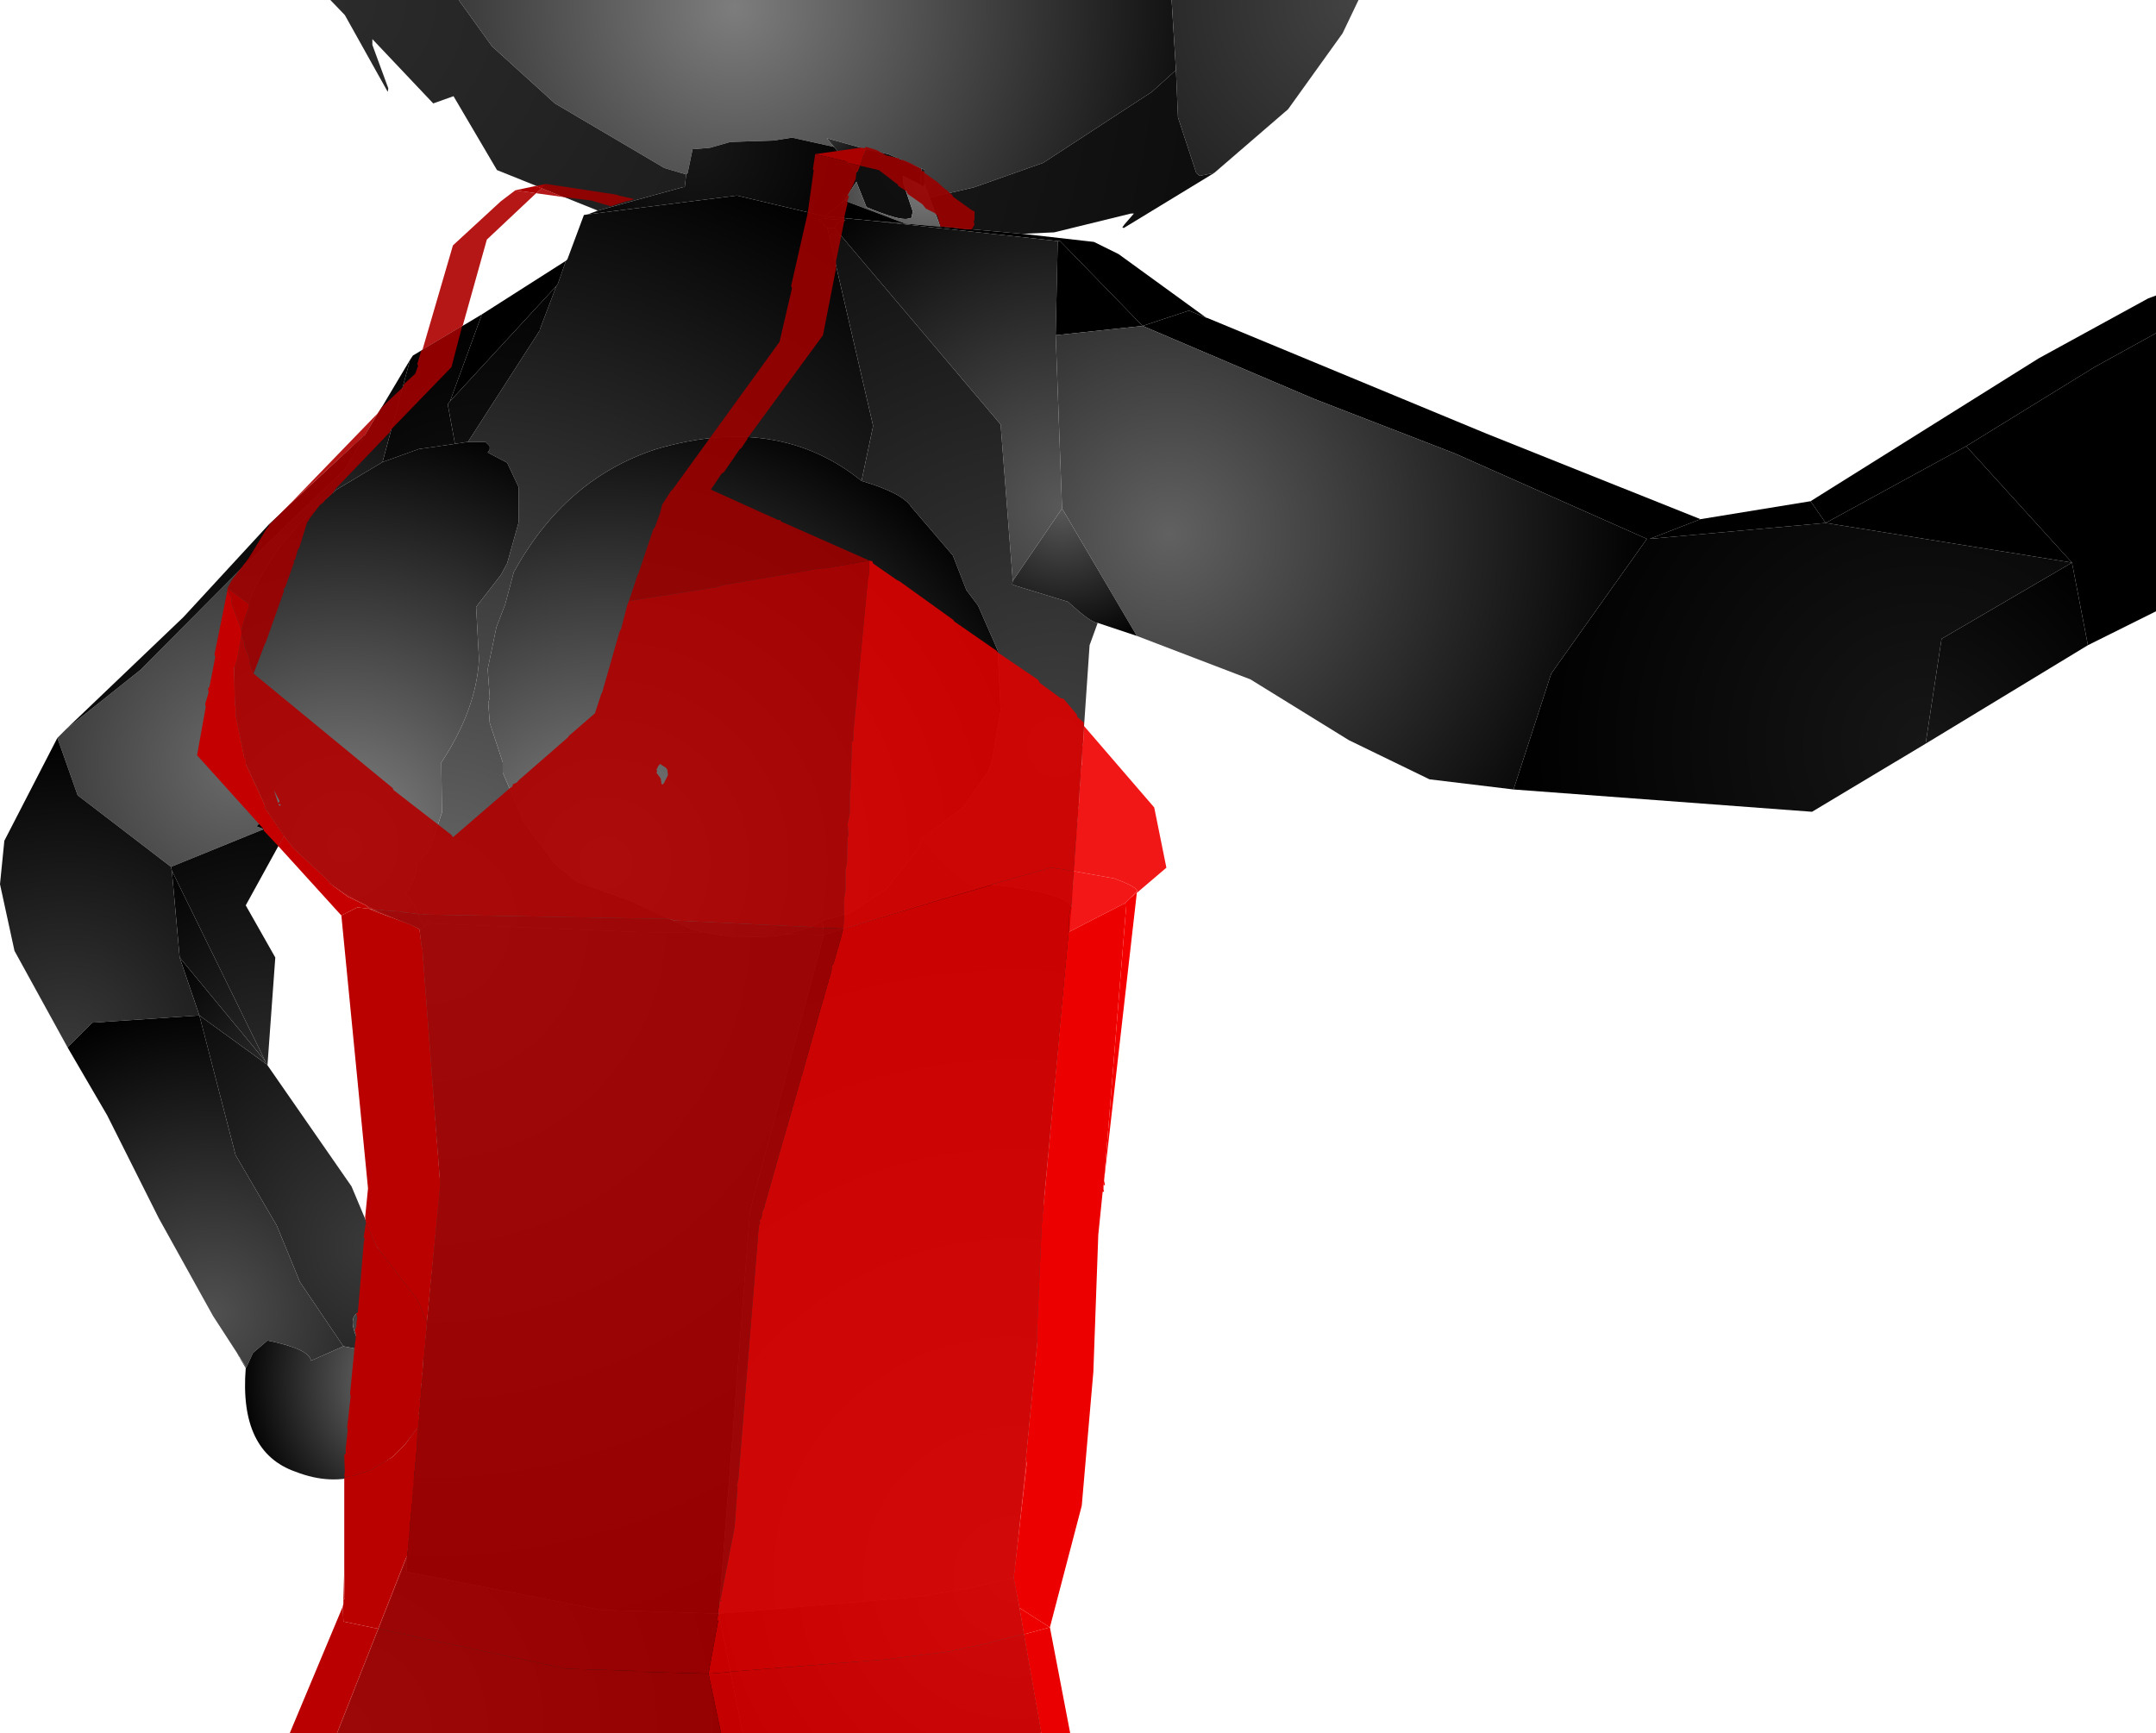 <?xml version="1.0" encoding="UTF-8" standalone="no"?>
<svg xmlns:xlink="http://www.w3.org/1999/xlink" height="299.1px" width="372.0px" xmlns="http://www.w3.org/2000/svg">
  <g transform="matrix(1.0, 0.0, 0.0, 1.0, 372.9, 300.0)">
    <path d="M-293.75 -300.0 L-170.75 -300.0 -170.0 -287.9 -174.15 -284.15 -192.9 -271.9 -204.9 -267.65 -212.5 -265.9 -213.4 -268.15 -213.4 -270.75 -213.9 -270.9 -219.65 -273.4 -223.5 -274.25 -230.25 -276.15 -229.0 -274.65 -236.25 -276.25 -239.4 -275.75 -246.9 -275.5 -250.4 -274.5 -253.4 -274.25 -254.25 -270.15 -254.5 -269.9 -258.25 -271.0 -277.15 -282.15 -288.0 -292.0 -293.75 -300.0" fill="url(#gradient0)" fill-rule="evenodd" stroke="none"/>
    <path d="M-170.75 -300.0 L-138.5 -300.0 -141.25 -294.25 -150.65 -281.15 -163.4 -270.15 -165.9 -269.65 -166.5 -270.15 -169.65 -279.75 -170.0 -287.9 -170.75 -300.0" fill="url(#gradient1)" fill-rule="evenodd" stroke="none"/>
    <path d="M-269.75 -263.65 L-287.15 -270.65 -294.65 -283.4 -298.15 -282.15 -308.65 -293.25 -308.65 -292.25 -305.9 -284.75 -306.0 -284.15 -313.4 -297.4 -315.9 -300.0 -293.75 -300.0 -288.0 -292.0 -277.15 -282.15 -258.25 -271.0 -254.5 -269.9 -254.75 -267.75 -255.25 -267.65 -269.75 -263.65 M-163.4 -270.15 L-179.0 -260.65 -179.25 -260.75 -178.9 -261.25 -177.25 -263.15 -177.75 -263.15 -191.0 -259.9 -196.5 -259.65 -210.65 -260.9 -212.5 -265.9 -204.9 -267.65 -192.9 -271.9 -174.15 -284.15 -170.0 -287.9 -169.65 -279.75 -166.5 -270.15 -165.9 -269.65 -163.4 -270.15" fill="url(#gradient2)" fill-rule="evenodd" stroke="none"/>
    <path d="M-271.5 -263.0 L-269.75 -263.65 -255.25 -267.65 -254.75 -267.75 -254.5 -269.9 -254.25 -270.15 -253.4 -274.25 -250.4 -274.5 -246.9 -275.5 -239.4 -275.75 -236.25 -276.25 -229.0 -274.65 -225.15 -270.25 -225.15 -268.65 -227.25 -265.4 -230.5 -262.65 -245.75 -266.25 -271.5 -263.0" fill="url(#gradient3)" fill-rule="evenodd" stroke="none"/>
    <path d="M-223.5 -274.25 L-225.15 -270.25 -229.0 -274.65 -230.25 -276.15 -223.5 -274.25" fill="url(#gradient4)" fill-rule="evenodd" stroke="none"/>
    <path d="M-214.15 -268.15 L-217.15 -269.65 -217.0 -268.25 -215.4 -263.5 -215.65 -262.4 -216.25 -262.25 Q-217.75 -261.9 -223.4 -264.25 L-225.15 -268.65 -225.15 -270.25 -223.5 -274.25 -219.65 -273.4 -213.9 -270.9 -214.15 -268.15" fill="url(#gradient5)" fill-rule="evenodd" stroke="none"/>
    <path d="M-214.15 -268.15 L-213.9 -270.9 -213.4 -270.75 -213.4 -268.15 -213.65 -267.75 -214.15 -268.15" fill="url(#gradient6)" fill-rule="evenodd" stroke="none"/>
    <path d="M-212.5 -265.9 L-210.65 -260.9 -216.65 -261.4 -227.25 -265.4 -225.15 -268.65 -223.4 -264.25 Q-217.75 -261.9 -216.25 -262.25 L-215.65 -262.4 -215.4 -263.5 -217.0 -268.25 -217.15 -269.65 -214.15 -268.15 -213.65 -267.75 -213.4 -268.15 -212.5 -265.9" fill="url(#gradient7)" fill-rule="evenodd" stroke="none"/>
    <path d="M-275.25 -255.0 L-275.0 -255.25 -272.15 -262.9 -271.5 -263.0 -245.75 -266.25 -230.5 -262.65 -230.4 -262.25 -231.75 -262.15 -230.15 -260.65 -222.25 -226.5 -224.25 -217.0 Q-238.65 -228.65 -259.65 -222.5 -275.4 -217.4 -284.25 -201.25 L-285.75 -195.65 -287.25 -191.75 -288.75 -184.5 -288.4 -179.65 -288.65 -178.65 -288.4 -175.25 -286.15 -168.4 -286.15 -166.65 -282.4 -157.9 -277.0 -150.75 -273.25 -147.75 -264.4 -144.65 -253.25 -139.5 -251.0 -139.0 -262.9 -139.15 -299.0 -140.65 -299.75 -140.0 -301.65 -144.25 -302.9 -146.0 Q-301.4 -147.25 -300.9 -151.0 L-298.75 -153.4 -296.65 -159.75 -296.75 -168.4 Q-290.75 -177.5 -290.25 -186.15 L-290.75 -195.25 -286.5 -200.75 -285.4 -202.75 -283.4 -209.9 -283.4 -215.9 -285.4 -220.15 -288.75 -221.9 -288.4 -222.4 -288.4 -223.0 -289.15 -223.75 -292.15 -223.75 -279.75 -243.0 -279.75 -243.15 -276.9 -250.65 -276.65 -251.0 -275.25 -255.0 M-237.4 -138.75 L-233.0 -140.0 -231.0 -141.15 -230.75 -138.65 -237.4 -138.75 M-300.65 -139.75 L-300.25 -139.65 -300.5 -139.5 -300.65 -139.75" fill="url(#gradient8)" fill-rule="evenodd" stroke="none"/>
    <path d="M-227.25 -265.4 L-216.65 -261.4 -222.4 -261.9 -222.5 -261.9 -224.9 -262.15 -225.25 -262.15 -226.0 -262.25 -226.65 -262.25 -227.25 -262.4 -228.0 -262.4 -228.4 -262.5 -230.5 -262.65 -227.25 -265.4" fill="url(#gradient9)" fill-rule="evenodd" stroke="none"/>
    <path d="M-196.5 -259.65 L-184.15 -258.25 -179.9 -256.15 -164.75 -245.15 -167.75 -246.4 -175.75 -243.75 -190.0 -258.4 -190.4 -258.4 -222.4 -261.9 -216.65 -261.4 -210.65 -260.9 -196.5 -259.65" fill="url(#gradient10)" fill-rule="evenodd" stroke="none"/>
    <path d="M-190.4 -258.4 L-190.75 -242.15 -189.65 -212.25 -198.15 -199.75 -200.25 -226.75 -228.9 -260.65 -228.25 -261.65 -227.0 -262.0 -230.4 -262.25 -230.5 -262.65 -228.4 -262.5 -228.0 -262.4 -227.25 -262.4 -226.65 -262.25 -226.0 -262.25 -225.25 -262.15 -224.9 -262.15 -222.5 -261.9 -222.4 -261.9 -190.4 -258.4" fill="url(#gradient11)" fill-rule="evenodd" stroke="none"/>
    <path d="M-230.15 -260.65 L-231.75 -262.15 -230.4 -262.25 -227.0 -262.0 -228.25 -261.65 -228.9 -260.65 -230.15 -260.65" fill="url(#gradient12)" fill-rule="evenodd" stroke="none"/>
    <path d="M-183.5 -192.5 L-184.9 -188.65 -188.0 -143.4 Q-188.9 -146.0 -202.4 -147.4 L-230.75 -138.65 -231.0 -141.15 -226.25 -142.4 -219.9 -146.65 -214.4 -153.65 -213.9 -155.15 -206.65 -160.75 -202.4 -166.9 -201.75 -168.65 -200.25 -177.4 -200.75 -187.75 -204.15 -195.5 -206.15 -198.15 -208.5 -204.15 -215.65 -212.5 Q-217.15 -214.9 -224.25 -217.0 L-222.25 -226.5 -230.15 -260.65 -228.9 -260.65 -200.25 -226.75 -198.15 -199.75 -198.25 -199.15 -197.65 -198.9 -188.65 -196.15 Q-184.5 -192.4 -183.5 -192.5" fill="url(#gradient13)" fill-rule="evenodd" stroke="none"/>
    <path d="M-289.75 -245.75 L-275.25 -255.0 -276.65 -251.0 -276.9 -250.65 -295.25 -230.75 -289.75 -245.75" fill="url(#gradient14)" fill-rule="evenodd" stroke="none"/>
    <path d="M-302.15 -237.9 L-301.65 -238.65 -289.75 -245.75 -295.25 -230.75 -295.65 -230.25 -294.4 -223.4 -300.65 -222.5 -306.9 -220.25 -302.15 -237.9" fill="url(#gradient15)" fill-rule="evenodd" stroke="none"/>
    <path d="M-363.0 -172.65 L-361.5 -174.15 -348.65 -184.4 -330.9 -202.25 -313.4 -219.0 -312.0 -221.4 -311.9 -221.5 -311.75 -221.75 -311.65 -222.0 -310.9 -223.25 -310.9 -223.4 -309.9 -224.9 -302.15 -237.9 -306.9 -220.25 -315.0 -215.4 -315.25 -215.15 Q-331.4 -201.9 -332.5 -184.75 L-332.25 -176.0 -330.65 -168.5 -326.5 -159.5 -327.15 -158.75 -327.4 -158.4 -327.75 -158.25 -328.65 -157.4 -327.4 -156.9 -343.4 -150.4 -359.5 -162.75 -363.0 -172.65" fill="url(#gradient16)" fill-rule="evenodd" stroke="none"/>
    <path d="M-310.25 -224.65 L-309.9 -224.9 -310.9 -223.4 -310.25 -224.65" fill="url(#gradient17)" fill-rule="evenodd" stroke="none"/>
    <path d="M-361.5 -174.15 L-341.25 -193.5 -326.5 -209.5 -310.25 -224.65 -310.9 -223.4 -310.9 -223.25 -311.65 -222.0 -311.75 -221.75 -311.9 -221.5 -312.0 -221.4 -313.4 -219.0 -330.9 -202.25 -348.65 -184.4 -361.5 -174.15" fill="url(#gradient18)" fill-rule="evenodd" stroke="none"/>
    <path d="M-276.9 -250.65 L-279.75 -243.15 -279.75 -243.0 -292.15 -223.75 -294.4 -223.4 -295.65 -230.25 -295.25 -230.75 -276.9 -250.65" fill="url(#gradient19)" fill-rule="evenodd" stroke="none"/>
    <path d="M-79.5 -210.4 L-88.25 -207.0 -88.75 -207.0 -121.9 -221.75 -146.15 -231.15 -175.75 -243.75 -167.75 -246.4 -164.75 -245.15 -164.65 -245.15 -116.4 -225.15 -79.5 -210.4" fill="url(#gradient20)" fill-rule="evenodd" stroke="none"/>
    <path d="M-190.4 -258.4 L-190.0 -258.4 -175.75 -243.75 -190.75 -242.15 -190.4 -258.4" fill="url(#gradient21)" fill-rule="evenodd" stroke="none"/>
    <path d="M-111.75 -163.75 L-126.25 -165.5 -140.15 -172.25 -157.15 -182.75 -176.75 -190.25 -189.65 -212.25 -190.75 -242.15 -175.75 -243.75 -146.15 -231.15 -121.9 -221.75 -88.75 -207.0 -105.25 -183.75 -111.75 -163.75" fill="url(#gradient22)" fill-rule="evenodd" stroke="none"/>
    <path d="M-88.25 -207.0 L-57.9 -209.75 -15.4 -202.9 -37.9 -189.75 -40.65 -171.65 -60.25 -159.9 -111.75 -163.75 -105.25 -183.75 -88.75 -207.0 -88.25 -207.0" fill="url(#gradient23)" fill-rule="evenodd" stroke="none"/>
    <path d="M-60.5 -213.5 L-57.9 -209.75 -88.25 -207.0 -79.5 -210.4 -60.5 -213.5" fill="url(#gradient24)" fill-rule="evenodd" stroke="none"/>
    <path d="M-57.9 -209.75 L-60.5 -213.5 -21.15 -238.15 -2.25 -248.5 -0.9 -249.0 -0.9 -242.5 -11.5 -236.65 -33.65 -223.0 -57.9 -209.75" fill="url(#gradient25)" fill-rule="evenodd" stroke="none"/>
    <path d="M-33.65 -223.0 L-11.5 -236.65 -0.9 -242.5 -0.9 -194.5 -12.65 -188.65 -15.4 -202.9 -33.65 -223.0" fill="url(#gradient26)" fill-rule="evenodd" stroke="none"/>
    <path d="M-57.9 -209.75 L-33.65 -223.0 -15.4 -202.9 -57.9 -209.75" fill="url(#gradient27)" fill-rule="evenodd" stroke="none"/>
    <path d="M-292.15 -223.75 L-289.15 -223.75 -288.4 -223.0 -288.4 -222.4 -288.75 -221.9 -285.4 -220.15 -283.4 -215.9 -283.4 -209.9 -285.4 -202.75 -286.5 -200.75 -290.75 -195.25 -290.25 -186.15 Q-290.75 -177.5 -296.75 -168.4 L-296.65 -159.75 -298.75 -153.4 -300.9 -151.0 Q-301.4 -147.25 -302.9 -146.0 L-301.65 -144.25 -299.75 -140.0 -300.25 -139.65 -300.65 -139.75 Q-319.5 -147.15 -323.9 -155.75 L-325.65 -158.25 -326.25 -159.15 -326.5 -159.5 -330.65 -168.5 -332.25 -176.0 -332.5 -184.75 Q-331.4 -201.9 -315.25 -215.15 L-315.0 -215.4 -306.9 -220.25 -300.65 -222.5 -294.4 -223.4 -292.15 -223.75" fill="url(#gradient28)" fill-rule="evenodd" stroke="none"/>
    <path d="M-302.75 -31.0 L-300.9 -53.5 -299.9 -64.5 -299.9 -65.15 -299.25 -71.65 -299.2 -72.2 -297.0 -96.4 -300.5 -139.5 -300.25 -139.65 -299.75 -140.0 -299.0 -140.65 -262.9 -139.15 -251.0 -139.0 -246.15 -138.25 -239.4 -138.4 -237.4 -138.75 -230.75 -138.65 -243.5 -91.0 -248.9 -21.5 -269.25 -22.15 -302.75 -28.75 -302.75 -31.0" fill="url(#gradient29)" fill-rule="evenodd" stroke="none"/>
    <path d="M-224.25 -217.0 Q-217.15 -214.9 -215.65 -212.5 L-208.5 -204.15 -206.15 -198.15 -204.15 -195.5 -200.75 -187.75 -200.25 -177.4 -201.75 -168.65 -202.4 -166.9 -206.65 -160.75 -213.9 -155.15 -214.4 -153.65 -219.9 -146.65 -226.25 -142.4 -231.0 -141.15 -233.0 -140.0 -237.4 -138.75 -239.4 -138.4 -246.15 -138.25 -251.0 -139.0 -253.25 -139.5 -264.4 -144.65 -273.25 -147.75 -277.0 -150.75 -282.4 -157.9 -286.15 -166.65 -286.15 -168.4 -288.4 -175.25 -288.65 -178.65 -288.4 -179.65 -288.75 -184.5 -287.25 -191.75 -285.75 -195.65 -284.25 -201.25 Q-275.4 -217.4 -259.65 -222.5 -238.65 -228.65 -224.25 -217.0" fill="url(#gradient30)" fill-rule="evenodd" stroke="none"/>
    <path d="M-326.5 -159.5 L-326.25 -159.15 -327.15 -158.75 -326.5 -159.5" fill="url(#gradient31)" fill-rule="evenodd" stroke="none"/>
    <path d="M-326.25 -159.15 L-325.65 -158.25 -327.4 -156.9 -328.65 -157.4 -327.75 -158.25 -327.4 -158.4 -327.15 -158.75 -326.25 -159.15" fill="url(#gradient32)" fill-rule="evenodd" stroke="none"/>
    <path d="M-176.75 -190.25 L-183.5 -192.5 Q-184.5 -192.4 -188.65 -196.15 L-197.65 -198.9 -198.25 -199.15 -198.15 -199.75 -189.65 -212.25 -176.75 -190.25" fill="url(#gradient33)" fill-rule="evenodd" stroke="none"/>
    <path d="M-15.4 -202.9 L-12.65 -188.65 -40.65 -171.65 -37.9 -189.75 -15.4 -202.9" fill="url(#gradient34)" fill-rule="evenodd" stroke="none"/>
    <path d="M-325.65 -158.25 L-323.9 -155.75 -330.5 -143.75 -325.4 -134.75 -326.75 -116.15 -327.0 -116.4 -327.15 -116.9 -343.25 -149.75 -343.4 -150.4 -327.4 -156.9 -325.65 -158.25" fill="url(#gradient35)" fill-rule="evenodd" stroke="none"/>
    <path d="M-326.75 -116.15 L-312.25 -95.25 -307.9 -84.9 Q-299.4 -75.2 -299.2 -72.2 L-299.25 -71.65 -299.9 -65.15 Q-303.5 -72.75 -308.65 -73.65 -314.5 -74.4 -310.25 -67.0 L-313.65 -67.65 -321.15 -78.75 -325.15 -88.5 -332.25 -100.65 -338.5 -124.75 -327.0 -116.4 -326.75 -116.15" fill="url(#gradient36)" fill-rule="evenodd" stroke="none"/>
    <path d="M-327.15 -116.9 L-327.0 -116.4 -338.5 -124.75 -341.9 -134.75 -327.15 -116.9" fill="url(#gradient37)" fill-rule="evenodd" stroke="none"/>
    <path d="M-341.9 -134.75 L-343.25 -149.75 -327.15 -116.9 -341.9 -134.75" fill="url(#gradient38)" fill-rule="evenodd" stroke="none"/>
    <path d="M-361.25 -119.25 L-370.4 -135.9 -372.9 -147.4 -372.15 -154.9 -363.0 -172.65 -359.5 -162.75 -343.4 -150.4 -343.25 -149.75 -341.9 -134.75 -338.5 -124.75 -357.0 -123.5 -361.25 -119.25" fill="url(#gradient39)" fill-rule="evenodd" stroke="none"/>
    <path d="M-332.0 -66.5 L-336.15 -72.9 -345.5 -89.75 -354.4 -107.5 -361.25 -119.25 -357.0 -123.5 -338.5 -124.75 -332.25 -100.65 -325.15 -88.5 -321.15 -78.75 -313.65 -67.65 -319.25 -65.15 Q-319.4 -67.15 -326.75 -68.65 L-329.25 -66.5 -330.4 -64.0 -332.0 -66.5" fill="url(#gradient40)" fill-rule="evenodd" stroke="none"/>
    <path d="M-188.0 -143.4 L-192.75 -93.4 -193.9 -68.4 -197.9 -27.75 -205.15 -26.0 -214.5 -24.4 -248.9 -21.5 -243.5 -91.0 -230.75 -138.65 -202.4 -147.4 Q-188.9 -146.0 -188.0 -143.4" fill="url(#gradient41)" fill-rule="evenodd" stroke="none"/>
    <path d="M-197.9 -27.75 L-193.25 -1.15 -193.5 -0.9 -244.75 -0.9 -248.9 -21.5 -214.5 -24.4 -205.15 -26.0 -197.9 -27.75" fill="url(#gradient42)" fill-rule="evenodd" stroke="none"/>
    <path d="M-331.4 -65.4 L-331.5 -65.65 -331.75 -66.0 -332.0 -66.5 -330.4 -64.0 -331.4 -65.4" fill="url(#gradient43)" fill-rule="evenodd" stroke="none"/>
    <path d="M-330.5 -63.9 L-331.4 -65.4 -330.4 -64.0 -330.5 -63.9" fill="url(#gradient44)" fill-rule="evenodd" stroke="none"/>
    <path d="M-300.9 -53.5 Q-309.65 -41.25 -321.9 -46.0 -331.65 -49.4 -330.5 -63.9 L-330.4 -64.0 -329.25 -66.5 -326.75 -68.65 Q-319.4 -67.15 -319.25 -65.15 L-313.65 -67.65 -310.25 -67.0 Q-314.5 -74.4 -308.65 -73.65 -303.5 -72.75 -299.9 -65.15 L-299.9 -64.5 -300.9 -53.5" fill="url(#gradient45)" fill-rule="evenodd" stroke="none"/>
    <path d="M-244.75 -0.9 L-314.65 -0.9 -302.75 -31.0 -302.75 -28.75 -269.25 -22.15 -248.9 -21.5 -244.75 -0.9" fill="url(#gradient46)" fill-rule="evenodd" stroke="none"/>
    <path d="M-223.5 -274.65 L-223.5 -274.25 -224.5 -271.4 -226.65 -271.9 -226.9 -272.15 -232.25 -273.4 -224.5 -274.5 -224.15 -274.5 -223.75 -274.4 -223.5 -274.65" fill="#a90000" fill-rule="evenodd" stroke="none"/>
    <path d="M-223.5 -274.65 L-221.75 -274.15 -219.9 -273.15 -217.75 -272.65 -217.65 -272.4 -217.15 -272.4 -216.15 -272.0 -214.0 -270.9 -213.9 -270.5 -213.4 -270.4 -213.4 -270.15 -211.25 -268.65 -210.0 -267.5 -209.5 -267.15 -209.0 -266.65 -208.65 -266.4 -208.4 -266.0 -205.25 -263.75 -204.75 -263.5 -204.75 -262.15 -204.9 -261.75 -204.75 -261.25 -205.25 -260.4 -207.15 -260.5 -207.9 -260.65 -210.65 -260.9 -211.15 -262.75 -211.65 -263.25 -213.15 -264.0 -213.75 -264.75 -216.25 -266.5 -216.4 -266.75 -216.5 -267.0 -217.9 -267.9 -218.0 -268.15 -221.25 -270.65 -224.5 -271.4 -223.5 -274.25 -223.5 -274.65 M-232.25 -273.4 L-226.9 -272.15 -226.65 -271.9 -224.5 -271.4 -224.9 -270.4 -225.15 -270.25 -225.25 -269.15 -225.65 -268.15 -226.65 -266.25 -226.4 -266.15 -226.75 -265.15 -226.65 -265.0 -227.25 -262.4 -227.15 -262.25 -227.25 -262.0 -227.15 -261.9 -227.25 -261.75 -228.65 -254.9 -228.65 -253.65 -230.9 -242.15 -243.9 -224.4 -244.0 -224.15 -245.0 -222.65 -245.25 -222.5 -248.0 -218.5 -248.4 -218.25 -250.25 -215.5 -238.65 -210.25 -238.25 -210.25 -238.15 -210.0 -222.9 -203.25 -230.65 -201.9 -231.4 -201.9 -248.25 -199.0 -249.25 -198.65 -264.4 -196.25 -262.9 -200.75 -262.75 -201.0 -260.15 -208.75 -259.9 -209.0 -259.0 -211.5 -258.65 -212.9 -257.15 -215.25 -256.75 -215.65 -238.4 -241.0 -236.25 -250.25 -236.4 -250.65 -233.5 -263.4 -233.5 -263.5 -232.5 -270.65 -232.65 -270.75 -232.25 -273.4 M-278.65 -268.25 L-266.5 -266.4 -266.15 -266.25 -263.5 -265.65 -264.15 -265.4 -264.9 -265.25 -267.5 -264.4 -270.9 -265.4 -275.75 -266.0 -279.4 -267.5 -278.65 -268.25" fill="#9b0000" fill-opacity="0.91" fill-rule="evenodd" stroke="none"/>
    <path d="M-264.4 -196.25 L-249.25 -198.65 -248.25 -199.0 -231.4 -201.9 -230.65 -201.9 -222.9 -203.25 -223.0 -200.75 -223.15 -200.15 -225.65 -173.65 -225.65 -172.25 -225.9 -171.9 -226.15 -163.65 -226.25 -163.4 -226.25 -159.65 -226.65 -157.75 -226.5 -156.0 -226.5 -155.75 -226.65 -155.5 -226.75 -151.15 -227.0 -149.75 -227.0 -146.4 -227.25 -144.9 -227.25 -141.75 -227.4 -139.75 -232.25 -139.9 -232.65 -140.0 -256.65 -141.15 -257.4 -141.4 -299.25 -142.15 -300.15 -142.25 -300.75 -142.25 -302.75 -142.5 -303.15 -142.5 -303.4 -142.65 -306.9 -142.9 -307.4 -143.0 -308.4 -143.0 -309.15 -143.15 -309.75 -143.75 -312.9 -145.25 -315.9 -147.5 -316.5 -148.25 -322.15 -153.5 -323.9 -155.75 -327.15 -160.5 -327.25 -161.15 -330.5 -168.15 -330.5 -169.0 -330.75 -169.25 -332.25 -176.65 -332.15 -177.75 -332.4 -178.5 -332.5 -184.75 -332.0 -186.15 -331.25 -190.25 -330.75 -189.25 -330.75 -188.65 -329.9 -186.4 -329.9 -185.75 -329.65 -184.9 -329.15 -183.75 -305.15 -164.0 -305.0 -163.65 -295.0 -155.9 -294.75 -155.5 -284.9 -164.0 -284.5 -164.25 -284.4 -164.65 -283.65 -165.0 -283.5 -165.25 -274.9 -172.75 -274.75 -173.0 -270.25 -176.9 -269.15 -180.25 -269.0 -180.5 -266.0 -191.0 -265.75 -191.4 -264.65 -195.65 -264.4 -196.25 M-324.4 -161.15 L-324.9 -161.25 -324.65 -160.9 -324.4 -161.15 M-324.9 -161.4 L-324.65 -161.75 -325.65 -163.65 -324.9 -161.4 M-259.25 -167.9 L-259.4 -167.65 -259.5 -167.4 -259.65 -167.15 -259.5 -166.9 -259.65 -166.65 -258.9 -165.65 -258.75 -164.65 -258.5 -164.65 -258.25 -165.0 -258.15 -165.25 -258.0 -165.5 -257.9 -165.75 -257.75 -166.0 -257.65 -166.25 -257.75 -167.15 -258.0 -167.5 -259.0 -168.15 -259.25 -167.9" fill="#b00000" fill-opacity="0.91" fill-rule="evenodd" stroke="none"/>
    <path d="M-280.5 -267.9 L-278.65 -268.25 -279.4 -267.5 -280.5 -267.9" fill="#ac0000" fill-rule="evenodd" stroke="none"/>
    <path d="M-284.0 -267.15 L-280.5 -267.9 -279.4 -267.5 -280.4 -266.65 -284.0 -267.15" fill="#ad0000" fill-rule="evenodd" stroke="none"/>
    <path d="M-322.9 -213.0 L-307.75 -228.65 -309.9 -224.9 -310.4 -224.5 -322.9 -213.0 M-300.0 -239.65 L-294.75 -257.65 -286.5 -265.25 -284.0 -267.15 -280.4 -266.65 -288.9 -258.65 -293.0 -244.0 -293.0 -243.9 -293.15 -243.75 -300.0 -239.65" fill="#ae0000" fill-opacity="0.91" fill-rule="evenodd" stroke="none"/>
    <path d="M-333.65 -198.5 L-332.9 -199.9 -330.0 -203.65 -326.9 -208.75 -326.5 -209.25 -326.5 -209.4 -322.9 -213.0 -310.4 -224.5 -309.9 -224.9 -307.75 -228.65 -307.0 -229.75 -303.4 -233.15 -303.15 -233.75 -301.25 -235.5 -300.75 -236.9 -300.9 -237.15 -300.25 -239.4 -300.0 -239.65 -293.15 -243.75 -295.0 -236.65 -305.4 -225.9 -305.65 -225.4 -314.9 -215.75 -315.5 -214.9 -316.75 -213.75 -317.15 -213.25 -317.65 -212.9 -319.5 -210.5 -319.75 -210.0 -319.9 -209.9 -321.25 -205.5 -321.5 -205.15 -322.0 -203.4 -322.25 -203.25 -322.15 -203.0 -323.65 -198.75 -324.0 -198.25 -323.9 -198.0 -327.0 -189.25 -327.25 -188.75 -329.15 -183.75 -329.65 -184.9 -329.9 -185.75 -329.9 -186.4 -330.75 -188.65 -330.75 -189.25 -331.25 -190.25 -331.25 -191.25 -330.65 -193.4 -330.15 -194.65 -329.9 -195.65 -330.15 -195.9 -333.65 -198.5" fill="#9e0000" fill-opacity="0.91" fill-rule="evenodd" stroke="none"/>
    <path d="M-275.75 -266.0 L-280.4 -266.65 -279.4 -267.5 -275.75 -266.0" fill="#ab0000" fill-opacity="0.91" fill-rule="evenodd" stroke="none"/>
    <path d="M-324.9 -154.0 L-327.4 -156.65 -327.4 -156.9 -338.9 -169.65 -337.4 -178.0 -337.5 -178.5 -336.9 -180.5 -337.0 -181.15 -336.75 -181.5 -335.75 -186.65 -335.9 -187.0 -333.65 -198.15 -332.9 -196.65 -333.0 -196.0 -331.25 -191.25 -331.25 -190.25 -332.0 -186.15 -332.5 -184.75 -332.4 -178.5 -332.15 -177.75 -332.25 -176.65 -330.75 -169.25 -330.5 -169.0 -330.5 -168.15 -327.25 -161.15 -327.15 -160.5 -323.9 -155.75 -324.9 -154.0" fill="#c40000" fill-rule="evenodd" stroke="none"/>
    <path d="M-333.65 -198.15 L-333.65 -198.5 -330.15 -195.9 -329.9 -195.65 -330.15 -194.65 -330.65 -193.4 -331.25 -191.25 -333.0 -196.0 -332.9 -196.65 -333.65 -198.15" fill="#b10000" fill-rule="evenodd" stroke="none"/>
    <path d="M-222.9 -203.25 L-222.4 -203.15 -222.25 -202.75 -218.15 -199.9 -217.65 -199.65 -208.4 -193.0 -208.25 -192.75 -200.9 -187.65 -200.75 -187.4 -193.75 -182.65 -193.5 -182.15 -189.9 -179.5 -189.4 -179.4 -187.15 -176.75 -187.0 -176.25 -186.0 -175.4 -185.9 -175.25 -185.9 -174.75 -186.0 -171.9 -186.15 -171.25 -186.25 -168.0 -186.4 -167.75 -186.5 -165.0 -186.65 -163.75 -186.75 -161.15 -186.9 -160.25 -186.9 -159.15 -187.15 -157.25 -187.25 -155.0 -187.4 -153.9 -187.5 -151.4 -187.65 -150.4 -187.65 -149.65 -191.4 -150.25 -192.0 -150.15 -201.65 -147.4 -202.15 -147.15 -210.0 -144.9 -210.15 -144.9 -211.25 -144.5 -211.75 -144.4 -212.15 -144.25 -225.0 -140.4 -225.4 -140.25 -225.9 -140.15 -227.0 -139.75 -227.4 -139.75 -227.25 -141.75 -227.25 -144.9 -227.0 -146.4 -227.0 -149.75 -226.75 -151.15 -226.65 -155.5 -226.5 -155.75 -226.5 -156.0 -226.65 -157.75 -226.25 -159.65 -226.25 -163.4 -226.15 -163.65 -225.9 -171.9 -225.65 -172.25 -225.65 -173.65 -223.15 -200.15 -223.0 -200.75 -222.9 -203.25" fill="#da0000" fill-opacity="0.91" fill-rule="evenodd" stroke="none"/>
    <path d="M-185.9 -174.75 L-173.75 -160.65 -171.65 -150.25 -176.75 -145.9 -176.65 -146.25 Q-176.9 -147.0 -180.65 -148.4 L-187.65 -149.65 -187.65 -150.4 -187.5 -151.4 -187.4 -153.9 -187.25 -155.0 -187.15 -157.25 -186.9 -159.15 -186.9 -160.25 -186.75 -161.15 -186.65 -163.75 -186.5 -165.0 -186.4 -167.75 -186.25 -168.0 -186.15 -171.25 -186.0 -171.9 -185.9 -174.75" fill="#f00000" fill-opacity="0.91" fill-rule="evenodd" stroke="none"/>
    <path d="M-227.4 -139.75 L-227.0 -139.75 -225.9 -140.15 -225.4 -140.25 -225.0 -140.4 -212.15 -144.25 -211.75 -144.4 -211.25 -144.5 -210.15 -144.9 -210.0 -144.9 -202.15 -147.15 -201.65 -147.4 -192.0 -150.15 -191.4 -150.25 -187.65 -149.65 -187.65 -149.4 -187.75 -148.65 -187.75 -147.4 -187.9 -146.9 -188.0 -143.5 -188.15 -143.4 -188.4 -142.15 -188.5 -139.15 -193.15 -88.65 -194.0 -69.4 -193.9 -68.65 -195.9 -48.25 -195.75 -47.4 -198.0 -27.65 -197.0 -22.5 -196.25 -18.0 -201.65 -16.65 -202.0 -16.5 -208.5 -15.15 -209.0 -15.0 -209.5 -15.0 -209.65 -14.9 -221.25 -13.5 -221.5 -13.5 -246.9 -11.5 -247.4 -11.4 -250.65 -11.15 -249.0 -20.25 -249.25 -20.5 -249.0 -21.25 -248.9 -21.4 -248.9 -21.65 -249.0 -21.9 -248.65 -23.65 -248.4 -23.75 -248.65 -23.9 -248.5 -24.4 -246.15 -36.4 -245.65 -43.25 -245.75 -43.65 -245.5 -44.75 -242.0 -88.15 -241.9 -88.65 -241.75 -89.0 -241.9 -89.4 -241.65 -89.5 -241.5 -89.9 -241.4 -90.4 -241.4 -90.75 -241.0 -91.65 -240.9 -92.15 -237.65 -103.65 -237.5 -104.0 -237.4 -104.5 -237.25 -104.9 -237.15 -105.4 -237.0 -105.75 -236.9 -106.25 -236.75 -106.65 -236.65 -107.15 -236.5 -107.5 -236.4 -108.0 -236.25 -108.4 -236.15 -108.9 -236.0 -109.25 -235.9 -109.75 -235.75 -110.15 -235.65 -110.65 -235.5 -111.0 -235.4 -111.5 -235.25 -111.9 -235.15 -112.4 -235.0 -112.75 -234.9 -113.25 -234.75 -113.65 -234.65 -114.15 -234.5 -114.5 -231.15 -126.5 -231.0 -126.9 -230.9 -127.4 -230.75 -127.75 -230.65 -128.25 -230.5 -128.65 -230.4 -129.15 -230.25 -129.5 -230.15 -130.0 -230.0 -130.4 -229.9 -130.9 -229.75 -131.25 -229.65 -131.75 -229.5 -132.15 -229.4 -132.65 -229.4 -133.4 -229.15 -133.5 -229.0 -133.9 -228.9 -134.4 -228.75 -134.75 -228.65 -135.25 -228.5 -135.65 -228.4 -136.15 -228.25 -136.5 -228.15 -137.0 -228.0 -137.4 -227.4 -139.75" fill="#dd0000" fill-opacity="0.91" fill-rule="evenodd" stroke="none"/>
    <path d="M-314.0 -142.0 L-324.9 -154.0 -323.9 -155.75 -322.15 -153.5 -316.5 -148.25 -315.9 -147.5 -312.9 -145.25 -309.75 -143.75 -309.15 -143.15 -311.25 -143.4 -314.0 -142.0" fill="#c60000" fill-rule="evenodd" stroke="none"/>
    <path d="M-176.65 -146.25 L-176.75 -145.9 -177.9 -145.0 -176.65 -146.25" fill="#f30000" fill-rule="evenodd" stroke="none"/>
    <path d="M-187.65 -149.65 L-180.65 -148.4 Q-176.9 -147.0 -176.65 -146.25 L-177.9 -145.0 -178.75 -144.15 -188.5 -139.15 -188.4 -142.15 -188.15 -143.4 -188.0 -143.5 -187.9 -146.9 -187.75 -147.4 -187.75 -148.65 -187.65 -149.4 -187.65 -149.65" fill="#f30000" fill-opacity="0.91" fill-rule="evenodd" stroke="none"/>
    <path d="M-182.5 -95.4 L-182.5 -94.75 -182.65 -94.25 -183.4 -86.9 -184.25 -63.25 -186.25 -40.15 -191.75 -19.15 -197.0 -22.5 -198.0 -27.65 -195.75 -47.4 -195.9 -48.25 -193.9 -68.65 -194.0 -69.4 -193.15 -88.65 -188.5 -139.15 -178.75 -144.15 -178.65 -142.75 -182.4 -96.25 -182.5 -95.4" fill="#ed0000" fill-rule="evenodd" stroke="none"/>
    <path d="M-176.75 -145.9 L-182.4 -96.25 -182.25 -95.5 -182.5 -95.4 -182.4 -96.25 -178.65 -142.75 -178.75 -144.15 -177.9 -145.0 -176.75 -145.9 M-182.5 -94.75 L-182.4 -94.4 -182.65 -94.25 -182.5 -94.75" fill="#f40000" fill-rule="evenodd" stroke="none"/>
    <path d="M-227.4 -139.75 L-228.0 -137.4 -228.15 -137.0 -228.25 -136.5 -228.4 -136.15 -228.5 -135.65 -228.65 -135.25 -228.75 -134.75 -228.9 -134.4 -229.0 -133.9 -229.15 -133.5 -229.4 -133.4 -229.4 -132.65 -229.5 -132.15 -229.65 -131.75 -229.75 -131.25 -229.9 -130.9 -230.0 -130.4 -230.15 -130.0 -230.25 -129.5 -230.4 -129.15 -230.5 -128.65 -230.65 -128.25 -230.75 -127.75 -230.9 -127.4 -231.0 -126.9 -231.15 -126.5 -234.5 -114.5 -234.65 -114.15 -234.75 -113.65 -234.9 -113.25 -235.0 -112.75 -235.15 -112.4 -235.25 -111.9 -235.4 -111.5 -235.5 -111.0 -235.65 -110.65 -235.75 -110.15 -235.9 -109.75 -236.0 -109.25 -236.15 -108.9 -236.25 -108.4 -236.4 -108.0 -236.5 -107.5 -236.65 -107.15 -236.75 -106.65 -236.9 -106.25 -237.0 -105.75 -237.15 -105.4 -237.25 -104.9 -237.4 -104.5 -237.5 -104.0 -237.65 -103.65 -240.9 -92.15 -241.0 -91.65 -241.4 -90.75 -241.4 -90.4 -241.5 -89.9 -241.65 -89.5 -241.9 -89.4 -241.75 -89.0 -241.9 -88.65 -242.0 -88.15 -245.5 -44.75 -245.75 -43.65 -245.65 -43.25 -246.15 -36.4 -248.5 -24.4 -248.65 -23.9 -248.4 -23.75 -248.65 -23.65 -249.0 -21.9 -248.9 -21.65 -248.9 -21.4 -249.0 -21.25 -249.25 -20.5 -249.0 -20.25 -250.65 -11.15 -263.4 -11.5 -263.65 -11.65 -275.15 -12.0 -307.65 -18.9 -302.9 -31.0 -302.65 -31.5 -302.65 -31.75 -302.5 -33.0 -302.4 -33.25 -302.4 -34.5 -302.25 -34.75 -302.25 -35.9 -302.15 -36.25 -302.15 -37.4 -302.0 -37.65 -302.0 -38.9 -301.9 -39.15 -301.9 -40.4 -301.75 -40.65 -301.75 -41.75 -301.65 -42.0 -301.65 -43.25 -301.5 -43.5 -301.5 -44.75 -301.4 -45.0 -301.4 -46.15 -301.25 -46.5 -301.25 -47.65 -301.15 -47.9 -301.15 -49.15 -301.0 -49.4 -300.9 -52.15 -300.75 -53.4 -300.9 -53.5 -300.65 -53.75 -300.65 -54.65 -300.5 -55.75 -300.75 -55.9 -300.65 -56.0 -300.5 -56.65 -300.5 -56.9 -300.4 -57.9 -300.4 -58.4 -300.5 -58.4 -300.25 -59.0 -300.25 -61.0 -300.0 -61.65 -300.15 -61.65 -299.9 -62.5 -300.15 -62.75 -300.0 -63.15 -299.9 -64.9 -300.0 -64.9 -299.75 -65.65 -299.25 -71.65 -297.0 -94.9 -297.0 -96.4 -300.0 -135.9 -300.0 -136.15 -300.15 -136.65 -300.5 -139.5 -300.65 -139.75 -302.25 -140.5 -308.65 -142.9 -309.15 -143.15 -308.4 -143.0 -307.4 -143.0 -306.9 -142.9 -303.4 -142.65 -303.15 -142.5 -302.75 -142.5 -300.75 -142.25 -300.15 -142.25 -299.25 -142.15 -257.4 -141.4 -256.65 -141.15 -232.65 -140.0 -232.25 -139.9 -227.4 -139.75" fill="#a50000" fill-opacity="0.91" fill-rule="evenodd" stroke="none"/>
    <path d="M-193.25 -0.9 L-248.5 -0.9 -250.65 -11.15 -247.4 -11.4 -246.9 -11.5 -221.5 -13.5 -221.25 -13.5 -209.65 -14.9 -209.5 -15.0 -209.0 -15.0 -208.5 -15.15 -202.0 -16.5 -201.65 -16.65 -196.25 -18.0 -193.25 -0.9" fill="#d70000" fill-opacity="0.91" fill-rule="evenodd" stroke="none"/>
    <path d="M-196.25 -18.0 L-197.0 -22.5 -191.75 -19.15 -196.0 -18.0 -196.25 -18.0" fill="#ef0000" fill-rule="evenodd" stroke="none"/>
    <path d="M-313.7 -22.95 L-313.65 -23.25 -313.65 -23.9 -313.5 -24.0 -313.4 -24.25 -313.5 -29.25 -313.5 -45.0 -313.15 -45.0 -313.0 -45.15 -312.5 -45.15 -312.5 -45.25 -312.15 -45.25 -309.0 -46.25 -306.25 -47.9 -306.0 -48.0 -305.9 -48.15 -305.9 -48.25 -305.65 -48.25 -305.25 -48.5 -303.0 -50.75 -301.15 -53.25 -300.9 -53.5 -300.75 -53.4 -300.9 -52.15 -301.0 -49.4 -301.15 -49.15 -301.15 -47.9 -301.25 -47.65 -301.25 -46.5 -301.4 -46.15 -301.4 -45.0 -301.5 -44.75 -301.5 -43.5 -301.65 -43.25 -301.65 -42.0 -301.75 -41.75 -301.75 -40.65 -301.9 -40.4 -301.9 -39.15 -302.0 -38.9 -302.0 -37.65 -302.15 -37.4 -302.15 -36.25 -302.25 -35.9 -302.25 -34.75 -302.4 -34.5 -302.4 -33.25 -302.5 -33.0 -302.65 -31.75 -302.65 -31.5 -302.9 -31.0 -307.65 -18.9 -313.65 -20.15 -313.75 -22.75 -313.7 -22.95 M-309.75 -89.0 L-309.9 -89.9 -309.4 -94.9 -314.0 -142.0 -311.25 -143.4 -309.15 -143.15 -308.65 -142.9 -302.25 -140.5 -300.65 -139.75 -300.5 -139.5 -300.15 -136.65 -300.0 -136.15 -300.0 -135.9 -297.0 -96.4 -297.0 -94.9 -299.25 -71.65 -300.75 -75.5 -308.0 -85.0 -309.75 -89.0" fill="#bb0000" fill-rule="evenodd" stroke="none"/>
    <path d="M-313.75 -22.75 L-313.75 -22.9 -313.7 -22.95 -313.75 -22.75 M-313.5 -45.0 L-313.4 -45.15 -313.5 -45.4 -313.4 -45.9 -313.5 -48.9 -313.25 -49.15 -313.25 -50.0 -312.9 -53.25 -313.0 -53.65 -312.4 -59.0 -312.5 -59.5 -311.75 -67.15 -311.75 -67.25 -311.5 -69.25 -311.5 -69.65 -311.65 -70.4 -311.4 -71.15 -311.4 -71.65 -311.25 -72.65 -311.4 -73.25 -311.5 -73.25 -311.15 -73.5 -310.15 -85.4 -310.0 -86.25 -310.15 -86.5 -309.75 -89.0 -308.0 -85.0 -300.75 -75.5 -299.25 -71.65 -299.75 -65.65 -300.0 -64.9 -299.9 -64.9 -300.0 -63.15 -300.15 -62.75 -299.9 -62.5 -300.15 -61.65 -300.0 -61.65 -300.25 -61.0 -300.25 -59.0 -300.5 -58.4 -300.4 -58.4 -300.4 -57.9 -300.5 -56.9 -300.5 -56.65 -300.65 -56.0 -300.75 -55.9 -300.5 -55.75 -300.65 -54.65 -300.65 -53.75 -300.9 -53.5 -301.15 -53.25 -303.0 -50.75 -305.25 -48.5 -305.65 -48.25 -305.9 -48.25 -305.9 -48.15 -306.0 -48.0 -306.25 -47.9 -309.0 -46.25 -312.15 -45.25 -312.5 -45.25 -312.5 -45.15 -313.0 -45.15 -313.15 -45.0 -313.5 -45.0" fill="#b90000" fill-rule="evenodd" stroke="none"/>
    <path d="M-314.75 -0.9 L-322.9 -0.9 -313.75 -22.75 -313.65 -20.15 -307.65 -18.9 -314.75 -0.9 M-313.65 -23.9 L-313.5 -29.25 -313.4 -24.25 -313.5 -24.0 -313.65 -23.9" fill="#ba0000" fill-rule="evenodd" stroke="none"/>
    <path d="M-248.5 -0.9 L-314.75 -0.9 -307.65 -18.9 -275.15 -12.0 -263.65 -11.65 -263.4 -11.5 -250.65 -11.15 -248.5 -0.9" fill="#a40000" fill-opacity="0.91" fill-rule="evenodd" stroke="none"/>
    <path d="M-191.75 -19.15 L-188.25 -0.9 -193.25 -0.9 -196.25 -18.0 -196.0 -18.0 -191.75 -19.15" fill="#ea0000" fill-rule="evenodd" stroke="none"/>
  </g>
  <defs>
    <radialGradient cx="0" cy="0" gradientTransform="matrix(0.103, 0.0, 0.0, 0.103, -246.25, -298.75)" gradientUnits="userSpaceOnUse" id="gradient0" r="819.2" spreadMethod="pad">
      <stop offset="0.0" stop-color="#7d7d7d"/>
      <stop offset="1.0" stop-color="#070707"/>
    </radialGradient>
    <radialGradient cx="0" cy="0" gradientTransform="matrix(0.05, 0.0, 0.0, 0.05, -138.6, -300.0)" gradientUnits="userSpaceOnUse" id="gradient1" r="819.2" spreadMethod="pad">
      <stop offset="0.0" stop-color="#434343"/>
      <stop offset="1.0" stop-color="#242424"/>
    </radialGradient>
    <radialGradient cx="0" cy="0" gradientTransform="matrix(0.19, 0.0, 0.0, 0.19, -315.8, -300.0)" gradientUnits="userSpaceOnUse" id="gradient2" r="819.2" spreadMethod="pad">
      <stop offset="0.0" stop-color="#2b2b2b"/>
      <stop offset="1.0" stop-color="#0d0d0d"/>
    </radialGradient>
    <radialGradient cx="0" cy="0" gradientTransform="matrix(0.037, 0.0, 0.0, 0.037, -253.2, -275.05)" gradientUnits="userSpaceOnUse" id="gradient3" r="819.2" spreadMethod="pad">
      <stop offset="0.0" stop-color="#181818"/>
      <stop offset="1.0" stop-color="#000000"/>
    </radialGradient>
    <radialGradient cx="0" cy="0" gradientTransform="matrix(0.023, 0.0, 0.0, 0.023, -237.4, -284.4)" gradientUnits="userSpaceOnUse" id="gradient4" r="819.2" spreadMethod="pad">
      <stop offset="0.0" stop-color="#797979"/>
      <stop offset="1.0" stop-color="#000000"/>
    </radialGradient>
    <radialGradient cx="0" cy="0" gradientTransform="matrix(0.318, 0.0, 0.0, 0.318, -213.35, -272.3)" gradientUnits="userSpaceOnUse" id="gradient5" r="819.2" spreadMethod="pad">
      <stop offset="0.0" stop-color="#101010"/>
      <stop offset="1.0" stop-color="#000000"/>
    </radialGradient>
    <radialGradient cx="0" cy="0" gradientTransform="matrix(0.327, 0.0, 0.0, 0.327, -213.4, -279.0)" gradientUnits="userSpaceOnUse" id="gradient6" r="819.2" spreadMethod="pad">
      <stop offset="0.0" stop-color="#1a1a1a"/>
      <stop offset="1.0" stop-color="#0b0b0b"/>
    </radialGradient>
    <radialGradient cx="0" cy="0" gradientTransform="matrix(0.04, 0.0, 0.0, 0.04, -213.4, -268.05)" gradientUnits="userSpaceOnUse" id="gradient7" r="819.2" spreadMethod="pad">
      <stop offset="0.0" stop-color="#7b7b7b"/>
      <stop offset="1.0" stop-color="#090909"/>
    </radialGradient>
    <radialGradient cx="0" cy="0" gradientTransform="matrix(0.171, 0.0, 0.0, 0.171, -298.85, -140.75)" gradientUnits="userSpaceOnUse" id="gradient8" r="819.2" spreadMethod="pad">
      <stop offset="0.0" stop-color="#6a6a6a"/>
      <stop offset="1.0" stop-color="#000000"/>
    </radialGradient>
    <radialGradient cx="0" cy="0" gradientTransform="matrix(0.048, 0.0, 0.0, 0.048, -227.4, -265.45)" gradientUnits="userSpaceOnUse" id="gradient9" r="819.2" spreadMethod="pad">
      <stop offset="0.0" stop-color="#000000"/>
      <stop offset="1.0" stop-color="#000000"/>
    </radialGradient>
    <radialGradient cx="0" cy="0" gradientTransform="matrix(0.05, 0.0, 0.0, 0.05, -190.3, -258.55)" gradientUnits="userSpaceOnUse" id="gradient10" r="819.2" spreadMethod="pad">
      <stop offset="0.0" stop-color="#000000"/>
      <stop offset="1.0" stop-color="#000000"/>
    </radialGradient>
    <radialGradient cx="0" cy="0" gradientTransform="matrix(0.079, 0.0, 0.0, 0.079, -189.55, -212.55)" gradientUnits="userSpaceOnUse" id="gradient11" r="819.2" spreadMethod="pad">
      <stop offset="0.0" stop-color="#595959"/>
      <stop offset="1.0" stop-color="#000000"/>
    </radialGradient>
    <radialGradient cx="0" cy="0" gradientTransform="matrix(0.111, 0.0, 0.0, 0.111, -226.9, -262.05)" gradientUnits="userSpaceOnUse" id="gradient12" r="819.2" spreadMethod="pad">
      <stop offset="0.0" stop-color="#000000"/>
      <stop offset="1.0" stop-color="#000000"/>
    </radialGradient>
    <radialGradient cx="0" cy="0" gradientTransform="matrix(0.122, 0.0, 0.0, 0.122, -190.55, -171.1)" gradientUnits="userSpaceOnUse" id="gradient13" r="819.2" spreadMethod="pad">
      <stop offset="0.0" stop-color="#3f3f3f"/>
      <stop offset="1.0" stop-color="#0f0f0f"/>
    </radialGradient>
    <radialGradient cx="0" cy="0" gradientTransform="matrix(0.047, 0.0, 0.0, 0.047, -269.9, -258.55)" gradientUnits="userSpaceOnUse" id="gradient14" r="819.2" spreadMethod="pad">
      <stop offset="0.0" stop-color="#000000"/>
      <stop offset="1.0" stop-color="#000000"/>
    </radialGradient>
    <radialGradient cx="0" cy="0" gradientTransform="matrix(0.058, 0.0, 0.0, 0.058, -289.5, -198.65)" gradientUnits="userSpaceOnUse" id="gradient15" r="819.2" spreadMethod="pad">
      <stop offset="0.0" stop-color="#171717"/>
      <stop offset="1.0" stop-color="#000000"/>
    </radialGradient>
    <radialGradient cx="0" cy="0" gradientTransform="matrix(0.093, 0.0, 0.0, 0.093, -331.75, -168.05)" gradientUnits="userSpaceOnUse" id="gradient16" r="819.2" spreadMethod="pad">
      <stop offset="0.0" stop-color="#6a6a6a"/>
      <stop offset="1.0" stop-color="#000000"/>
    </radialGradient>
    <radialGradient cx="0" cy="0" gradientTransform="matrix(0.034, 0.0, 0.0, 0.034, -292.85, -238.55)" gradientUnits="userSpaceOnUse" id="gradient17" r="819.2" spreadMethod="pad">
      <stop offset="0.0" stop-color="#0d0d0d"/>
      <stop offset="1.0" stop-color="#000000"/>
    </radialGradient>
    <radialGradient cx="0" cy="0" gradientTransform="matrix(0.082, 0.0, 0.0, 0.082, -342.2, -192.65)" gradientUnits="userSpaceOnUse" id="gradient18" r="819.2" spreadMethod="pad">
      <stop offset="0.0" stop-color="#0f0f0f"/>
      <stop offset="1.0" stop-color="#040404"/>
    </radialGradient>
    <radialGradient cx="0" cy="0" gradientTransform="matrix(0.077, 0.0, 0.0, 0.077, -289.5, -198.65)" gradientUnits="userSpaceOnUse" id="gradient19" r="819.2" spreadMethod="pad">
      <stop offset="0.0" stop-color="#171717"/>
      <stop offset="1.0" stop-color="#000000"/>
    </radialGradient>
    <radialGradient cx="0" cy="0" gradientTransform="matrix(0.086, 0.0, 0.0, 0.086, -146.4, -231.4)" gradientUnits="userSpaceOnUse" id="gradient20" r="819.2" spreadMethod="pad">
      <stop offset="0.0" stop-color="#000000"/>
      <stop offset="1.0" stop-color="#000000"/>
    </radialGradient>
    <radialGradient cx="0" cy="0" gradientTransform="matrix(0.02, 0.0, 0.0, 0.02, -190.7, -242.15)" gradientUnits="userSpaceOnUse" id="gradient21" r="819.2" spreadMethod="pad">
      <stop offset="0.0" stop-color="#000000"/>
      <stop offset="1.0" stop-color="#000000"/>
    </radialGradient>
    <radialGradient cx="0" cy="0" gradientTransform="matrix(0.101, 0.0, 0.0, 0.101, -171.1, -207.85)" gradientUnits="userSpaceOnUse" id="gradient22" r="819.2" spreadMethod="pad">
      <stop offset="0.0" stop-color="#616161"/>
      <stop offset="1.0" stop-color="#000000"/>
    </radialGradient>
    <radialGradient cx="0" cy="0" gradientTransform="matrix(0.087, 0.0, 0.0, 0.087, -40.7, -171.7)" gradientUnits="userSpaceOnUse" id="gradient23" r="819.2" spreadMethod="pad">
      <stop offset="0.0" stop-color="#161616"/>
      <stop offset="1.0" stop-color="#000000"/>
    </radialGradient>
    <radialGradient cx="0" cy="0" gradientTransform="matrix(0.038, 0.0, 0.0, 0.038, -88.75, -207.05)" gradientUnits="userSpaceOnUse" id="gradient24" r="819.2" spreadMethod="pad">
      <stop offset="0.0" stop-color="#000000"/>
      <stop offset="1.0" stop-color="#000000"/>
    </radialGradient>
    <radialGradient cx="0" cy="0" gradientTransform="matrix(0.051, 0.0, 0.0, 0.051, -33.6, -223.15)" gradientUnits="userSpaceOnUse" id="gradient25" r="819.2" spreadMethod="pad">
      <stop offset="0.0" stop-color="#000000"/>
      <stop offset="1.0" stop-color="#000000"/>
    </radialGradient>
    <radialGradient cx="0" cy="0" gradientTransform="matrix(0.053, 0.0, 0.0, 0.053, -33.6, -223.15)" gradientUnits="userSpaceOnUse" id="gradient26" r="819.2" spreadMethod="pad">
      <stop offset="0.0" stop-color="#000000"/>
      <stop offset="1.0" stop-color="#000000"/>
    </radialGradient>
    <radialGradient cx="0" cy="0" gradientTransform="matrix(0.034, 0.0, 0.0, 0.034, -33.6, -223.15)" gradientUnits="userSpaceOnUse" id="gradient27" r="819.2" spreadMethod="pad">
      <stop offset="0.0" stop-color="#000000"/>
      <stop offset="1.0" stop-color="#000000"/>
    </radialGradient>
    <radialGradient cx="0" cy="0" gradientTransform="matrix(0.092, 0.0, 0.0, 0.092, -313.45, -154.15)" gradientUnits="userSpaceOnUse" id="gradient28" r="819.2" spreadMethod="pad">
      <stop offset="0.0" stop-color="#858585"/>
      <stop offset="1.0" stop-color="#000000"/>
    </radialGradient>
    <radialGradient cx="0" cy="0" gradientTransform="matrix(0.158, 0.0, 0.0, 0.158, -298.85, -140.75)" gradientUnits="userSpaceOnUse" id="gradient29" r="819.2" spreadMethod="pad">
      <stop offset="0.0" stop-color="#6a6a6a"/>
      <stop offset="1.0" stop-color="#000000"/>
    </radialGradient>
    <radialGradient cx="0" cy="0" gradientTransform="matrix(0.101, 0.0, 0.0, 0.101, -268.4, -151.05)" gradientUnits="userSpaceOnUse" id="gradient30" r="819.2" spreadMethod="pad">
      <stop offset="0.0" stop-color="#878787"/>
      <stop offset="1.0" stop-color="#000000"/>
    </radialGradient>
    <radialGradient cx="0" cy="0" gradientTransform="matrix(0.026, 0.0, 0.0, 0.026, -314.2, -171.55)" gradientUnits="userSpaceOnUse" id="gradient31" r="819.2" spreadMethod="pad">
      <stop offset="0.0" stop-color="#000000"/>
      <stop offset="1.0" stop-color="#000000"/>
    </radialGradient>
    <radialGradient cx="0" cy="0" gradientTransform="matrix(0.034, 0.0, 0.0, 0.034, -328.7, -157.5)" gradientUnits="userSpaceOnUse" id="gradient32" r="819.2" spreadMethod="pad">
      <stop offset="0.0" stop-color="#000000"/>
      <stop offset="1.0" stop-color="#000000"/>
    </radialGradient>
    <radialGradient cx="0" cy="0" gradientTransform="matrix(0.031, 0.0, 0.0, 0.031, -189.55, -212.55)" gradientUnits="userSpaceOnUse" id="gradient33" r="819.2" spreadMethod="pad">
      <stop offset="0.0" stop-color="#595959"/>
      <stop offset="1.0" stop-color="#000000"/>
    </radialGradient>
    <radialGradient cx="0" cy="0" gradientTransform="matrix(0.049, 0.0, 0.0, 0.049, -40.7, -171.7)" gradientUnits="userSpaceOnUse" id="gradient34" r="819.2" spreadMethod="pad">
      <stop offset="0.0" stop-color="#161616"/>
      <stop offset="1.0" stop-color="#000000"/>
    </radialGradient>
    <radialGradient cx="0" cy="0" gradientTransform="matrix(0.061, 0.0, 0.0, 0.061, -326.75, -116.1)" gradientUnits="userSpaceOnUse" id="gradient35" r="819.2" spreadMethod="pad">
      <stop offset="0.0" stop-color="#292929"/>
      <stop offset="1.0" stop-color="#000000"/>
    </radialGradient>
    <radialGradient cx="0" cy="0" gradientTransform="matrix(0.061, 0.0, 0.0, 0.061, -308.0, -85.1)" gradientUnits="userSpaceOnUse" id="gradient36" r="819.2" spreadMethod="pad">
      <stop offset="0.0" stop-color="#3a3a3a"/>
      <stop offset="1.0" stop-color="#0c0c0c"/>
    </radialGradient>
    <radialGradient cx="0" cy="0" gradientTransform="matrix(0.03, 0.0, 0.0, 0.03, -326.75, -116.1)" gradientUnits="userSpaceOnUse" id="gradient37" r="819.2" spreadMethod="pad">
      <stop offset="0.0" stop-color="#292929"/>
      <stop offset="1.0" stop-color="#000000"/>
    </radialGradient>
    <radialGradient cx="0" cy="0" gradientTransform="matrix(0.047, 0.0, 0.0, 0.047, -326.75, -116.1)" gradientUnits="userSpaceOnUse" id="gradient38" r="819.2" spreadMethod="pad">
      <stop offset="0.0" stop-color="#292929"/>
      <stop offset="1.0" stop-color="#010101"/>
    </radialGradient>
    <radialGradient cx="0" cy="0" gradientTransform="matrix(0.066, 0.0, 0.0, 0.066, -361.2, -119.35)" gradientUnits="userSpaceOnUse" id="gradient39" r="819.2" spreadMethod="pad">
      <stop offset="0.0" stop-color="#393939"/>
      <stop offset="1.0" stop-color="#000000"/>
    </radialGradient>
    <radialGradient cx="0" cy="0" gradientTransform="matrix(0.066, 0.0, 0.0, 0.066, -336.2, -73.3)" gradientUnits="userSpaceOnUse" id="gradient40" r="819.2" spreadMethod="pad">
      <stop offset="0.0" stop-color="#505050"/>
      <stop offset="1.0" stop-color="#000000"/>
    </radialGradient>
    <radialGradient cx="0" cy="0" gradientTransform="matrix(0.146, 0.0, 0.0, 0.146, -197.95, -27.8)" gradientUnits="userSpaceOnUse" id="gradient41" r="819.2" spreadMethod="pad">
      <stop offset="0.0" stop-color="#666666"/>
      <stop offset="1.0" stop-color="#111111"/>
    </radialGradient>
    <radialGradient cx="0" cy="0" gradientTransform="matrix(0.066, 0.0, 0.0, 0.066, -197.95, -27.8)" gradientUnits="userSpaceOnUse" id="gradient42" r="819.2" spreadMethod="pad">
      <stop offset="0.0" stop-color="#666666"/>
      <stop offset="1.0" stop-color="#0a0a0a"/>
    </radialGradient>
    <radialGradient cx="0" cy="0" gradientTransform="matrix(0.064, 0.0, 0.0, 0.064, -336.2, -73.3)" gradientUnits="userSpaceOnUse" id="gradient43" r="819.2" spreadMethod="pad">
      <stop offset="0.0" stop-color="#505050"/>
      <stop offset="1.0" stop-color="#393939"/>
    </radialGradient>
    <radialGradient cx="0" cy="0" gradientTransform="matrix(0.025, 0.0, 0.0, 0.025, -325.3, -56.45)" gradientUnits="userSpaceOnUse" id="gradient44" r="819.2" spreadMethod="pad">
      <stop offset="0.0" stop-color="#444444"/>
      <stop offset="1.0" stop-color="#030303"/>
    </radialGradient>
    <radialGradient cx="0" cy="0" gradientTransform="matrix(0.037, 0.0, 0.0, 0.037, -300.45, -61.65)" gradientUnits="userSpaceOnUse" id="gradient45" r="819.2" spreadMethod="pad">
      <stop offset="0.0" stop-color="#858585"/>
      <stop offset="1.0" stop-color="#040404"/>
    </radialGradient>
    <radialGradient cx="0" cy="0" gradientTransform="matrix(0.085, 0.0, 0.0, 0.085, -314.65, -1.0)" gradientUnits="userSpaceOnUse" id="gradient46" r="819.2" spreadMethod="pad">
      <stop offset="0.0" stop-color="#4f4f4f"/>
      <stop offset="1.0" stop-color="#000000"/>
    </radialGradient>
  </defs>
</svg>
